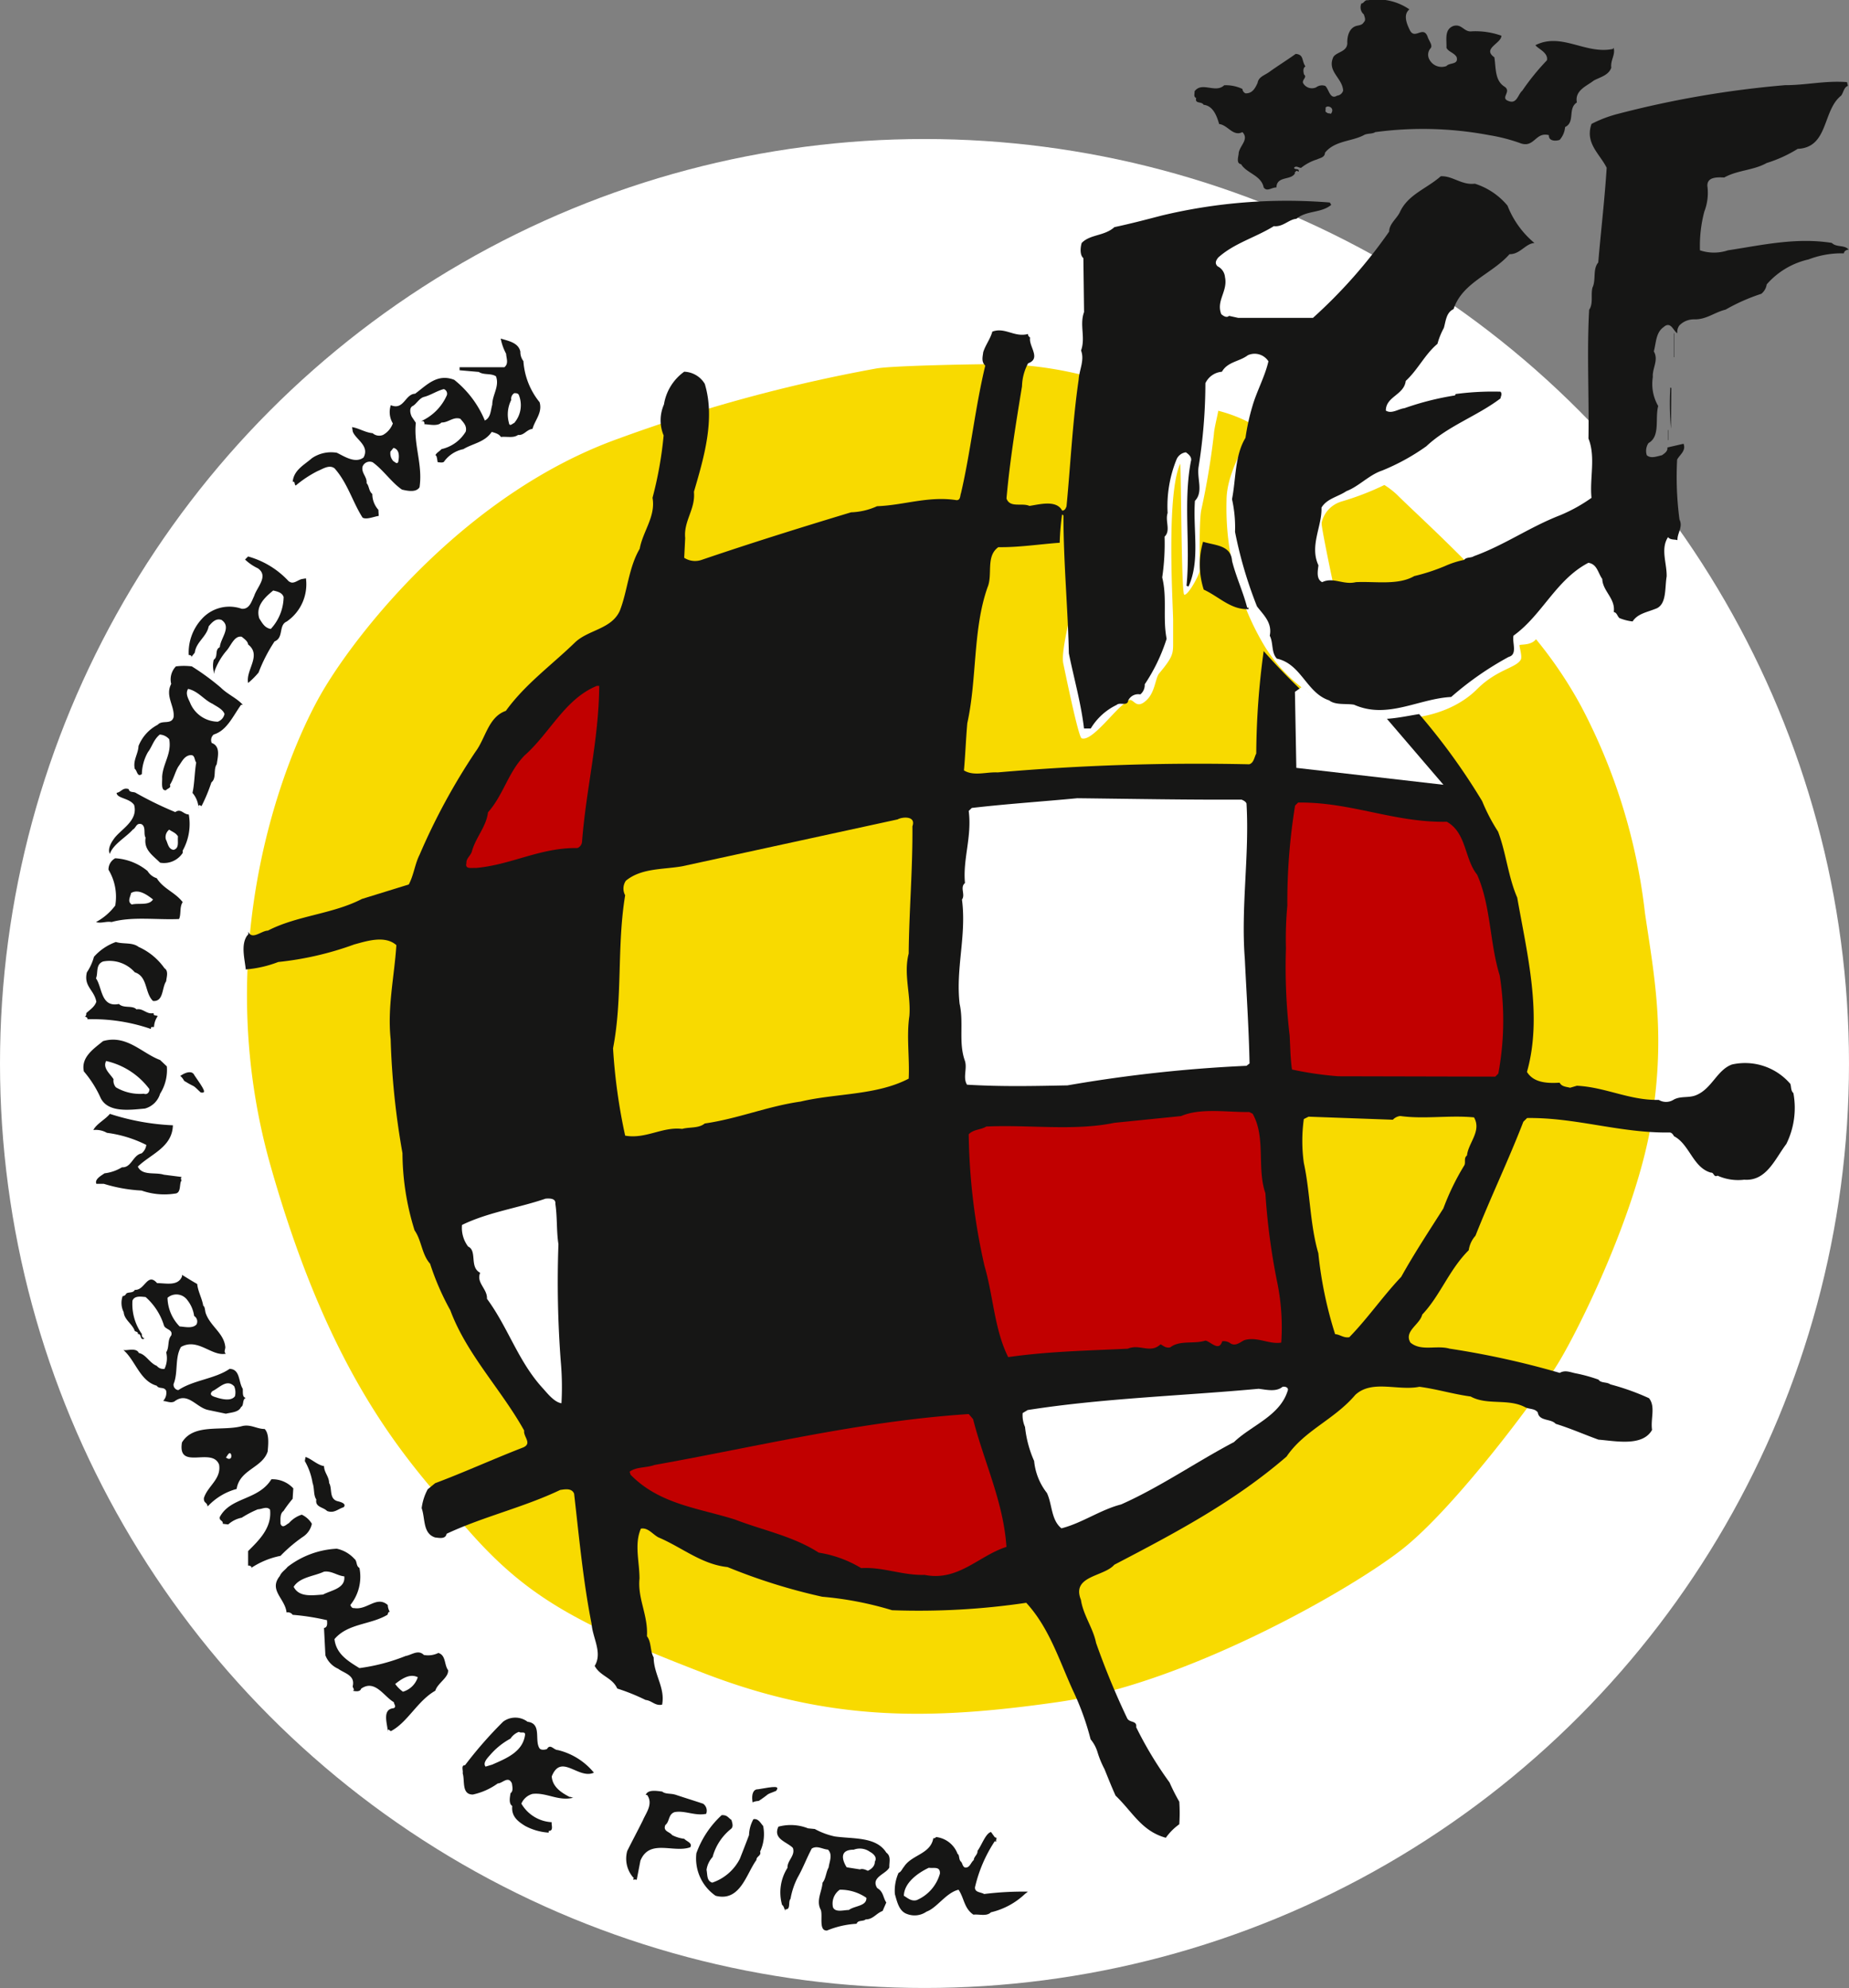 <svg xmlns="http://www.w3.org/2000/svg" width="133" height="143" viewBox="0 0 133 143">
  <rect x="0" y="0" width="133" height="143" fill="#808080" stroke="none"/>
  <g id="fcf" transform="translate(-1079 -4)">
    <circle id="Elipse_1" data-name="Elipse 1" cx="66.5" cy="66.5" r="66.5" transform="translate(1079 14)" fill="#fff"/>
    <g id="Grupo_32" data-name="Grupo 32" transform="translate(1053.564 -30.225)">
      <g id="Grupo_31" data-name="Grupo 31" transform="translate(31.436 34.225)">
        <path id="Trazado_16" data-name="Trazado 16" d="M67.355,48.965a2.051,2.051,0,0,0-1.369,1.5l0,.077c.008.3.423,2.392.84,4.349,1.624.614,4.457.031,6.019-.291.456-.1.82-.17,1.088-.206a15.908,15.908,0,0,0,2.787-.771c-2.361-2.41-4.473-4.326-5.305-5.161a5.841,5.841,0,0,0-.915-.706,19.924,19.924,0,0,1-3.148,1.206" transform="translate(23.08 -12.869)" fill="#f8da00"/>
        <path id="Trazado_17" data-name="Trazado 17" d="M136.556,83.865a41.972,41.972,0,0,0-4.594-14.874,30.488,30.488,0,0,0-3.243-4.818c-.392.5-1.188.33-1.191.446s.209.8.1,1.013c-.3.6-1.722.706-3.14,2.127-1.928,1.926-5.073,2.449-7.8,2.024a11.073,11.073,0,0,1-7.561-5.225,19.386,19.386,0,0,1-2.668-10.368c0-1.931,1.286-3.893,1.949-5.432.08.039.175.082.268.126a7.321,7.321,0,0,1-.67-.343,10.454,10.454,0,0,0-2.145-.8c-.046.353-.286,1.219-.312,1.689a54.51,54.51,0,0,1-.913,5.47c-.162.82-.1,4.331-.1,4.354-.052.3-.812,1.743-1.114,1.722-.227-.015-.219-9.221-.3-9.42-1.013,2.23-.513,10.185-.505,11.24v1.621c0,.794,0,1.013-1.013,2.227-.258.309-.286,1.33-.884,1.9-.843.812-.938-.271-1.371.064l-.281.222c-.882.7-2.333,2.72-3.034,2.47-.235-.082-1.2-4.834-1.315-5.367-.271-1.217,1.261-5.96,1.335-8.074.067-1.869.608-7.535,1.121-12.4a27.01,27.01,0,0,0-6.883-1.078c-1.642,0-7.984.108-9.077.327a111.981,111.981,0,0,0-18.483,5.032C52.014,53.57,44.25,63.2,41.514,67.787S33.2,86.162,37.686,102.019s10.172,21.654,14.328,26.356,7.765,6.672,16.844,10.172,16.295,3.39,25.482,2.078,21.108-8.092,24.825-11.046,9.626-10.827,11.157-13.343,5.576-10.716,6.672-17.169.217-10.719-.438-15.2" transform="translate(-24.233 -18.193)" fill="#f8da00"/>
        <path id="Trazado_18" data-name="Trazado 18" d="M151.309,36.8c-.289.1-.314.461-.485.7-1.359,1.067-.9,3.735-3.127,3.831a9.629,9.629,0,0,1-2.232,1.018c-.946.534-2.109.51-3.055,1.044-.508-.026-1.237-.049-1.212.606a3.735,3.735,0,0,1-.219,1.843,9.607,9.607,0,0,0-.314,2.789,3.173,3.173,0,0,0,2.011,0c2.4-.363,4.875-.946,7.471-.534.34.34.92.121,1.212.485-.144,0-.338.1-.338.266a6.617,6.617,0,0,0-2.547.438,5.63,5.63,0,0,0-3.008,1.794,1.066,1.066,0,0,1-.387.678,13.791,13.791,0,0,0-2.573,1.139c-.822.2-1.382.727-2.279.7a1.434,1.434,0,0,0-1.041.436.762.762,0,0,0-.147.559c-.266-.1-.459-.923-.993-.436-.559.387-.534,1.139-.7,1.745.363.629-.121,1.212-.072,1.843a3.158,3.158,0,0,0,.387,2.086c-.242.9.17,2.181-.7,2.666a1.014,1.014,0,0,0-.121.874c.291.266.753.072,1.09,0,.173-.121.438-.291.389-.557l1.165-.268c.193.51-.268.776-.461,1.139a23.286,23.286,0,0,0,.17,4.318c.266.534-.17.969-.147,1.477-.217-.072-.508,0-.678-.217-.557.848-.072,1.892-.1,2.836-.144.825.026,2.062-.825,2.328-.606.245-1.261.34-1.624.9a3.506,3.506,0,0,1-.946-.242c-.168-.144-.168-.387-.41-.436.144-.969-.8-1.5-.825-2.377-.317-.436-.363-1.067-1-1.163-2.328,1.212-3.323,3.759-5.383,5.238-.121.459.314,1.356-.34,1.526a22.578,22.578,0,0,0-4.145,2.887c-2.354.121-4.583,1.624-6.986.557-.557-.1-1.333.049-1.794-.314C112.365,80.473,112,78.388,110.23,78c-.412-.436-.242-1.139-.51-1.647.2-.946-.485-1.529-.92-2.111a30.38,30.38,0,0,1-1.578-5.359,9.264,9.264,0,0,0-.217-2.351c.291-1.48.193-3.13.969-4.413a15.658,15.658,0,0,1,.485-2.23c.314-1.116.9-2.134,1.165-3.274a1.177,1.177,0,0,0-1.48-.438c-.606.461-1.454.461-1.866,1.188a1.44,1.44,0,0,0-1.188.825,38.246,38.246,0,0,1-.485,5.991c-.147.848.363,1.817-.268,2.472-.147,2.111.387,4.292-.461,6.159l-.144-.049c.291-2.957-.242-6.037.314-8.948.1-.289-.144-.508-.363-.655a.849.849,0,0,0-.678.534,8.947,8.947,0,0,0-.632,3.833c-.193.58.242,1.261-.219,1.7a16.725,16.725,0,0,1-.17,2.934c.366,1.48.026,2.91.317,4.413a12.825,12.825,0,0,1-1.575,3.274.884.884,0,0,1-.317.727.794.794,0,0,0-.871.438c-.049.436-.608.1-.825.314a4.388,4.388,0,0,0-1.869,1.7h-.485c-.217-1.841-.727-3.612-1.09-5.406-.072-3.274-.389-6.548-.389-9.92l-.1-.072a18.863,18.863,0,0,0-.17,2.037c-1.431.1-2.934.34-4.413.317-.923.655-.389,1.964-.776,2.885-1.067,3.008-.753,6.6-1.457,9.773-.1,1.116-.144,2.328-.242,3.4.7.436,1.624.1,2.426.144a166.607,166.607,0,0,1,18.092-.583c.338-.1.363-.508.508-.773a56.184,56.184,0,0,1,.534-7.373c.825.946,1.7,1.843,2.57,2.691a9.792,9.792,0,0,1-.121,2.812c.632.8-.655,2.521.9,2.642,2.668-.121,4.973.608,7.422.972.193.023.363-.193.412-.34a15.046,15.046,0,0,0-2.328-3.71v-.193c.8-.049,1.552-.219,2.328-.34A45.765,45.765,0,0,1,125,88.256a13.148,13.148,0,0,0,1.139,2.183c.583,1.526.727,3.248,1.382,4.754.7,4,1.843,8.51.7,12.536.485.8,1.5.825,2.351.776.147.291.485.291.753.363l.485-.144c2.062.1,3.808,1.067,5.893,1.018a1.012,1.012,0,0,0,1.044,0c.531-.317,1.137-.1,1.7-.366,1.09-.482,1.457-1.794,2.521-2.181a4.288,4.288,0,0,1,4.2,1.4c.072.219.023.487.217.655a5.855,5.855,0,0,1-.508,3.663c-.825,1.09-1.431,2.691-3.032,2.57a3.592,3.592,0,0,1-1.915-.291c-.291.147-.242-.242-.485-.219-1.286-.363-1.529-2.037-2.645-2.617-.072-.124-.168-.268-.314-.268-3.588.049-6.741-1.09-10.257-1.041l-.268.266c-1.067,2.763-2.351,5.432-3.444,8.2a1.973,1.973,0,0,0-.485,1.041c-1.431,1.431-2.037,3.248-3.346,4.632-.17.727-1.333,1.188-.848,2.013.776.652,1.866.168,2.812.436a61.29,61.29,0,0,1,7.93,1.745c.412-.242.8-.023,1.237.049a11.339,11.339,0,0,1,1.552.436c.17.266.583.147.848.34A17.332,17.332,0,0,1,137,131.2c.485.608.1,1.48.219,2.281-.681,1.212-2.6.8-3.857.7-1.067-.387-1.988-.8-3.078-1.139-.34-.387-1.188-.168-1.286-.822-.219-.291-.606-.219-.9-.366-1.214-.655-2.74-.119-3.929-.776-1.261-.17-2.426-.534-3.686-.7-1.529.314-3.4-.534-4.607.58-1.529,1.8-3.663,2.547-4.947,4.439-3.784,3.274-8.077,5.53-12.392,7.783-.753.874-3.1.776-2.4,2.524.168,1.114.871,2.011,1.09,3.1a55.3,55.3,0,0,0,2.23,5.406c.17.366.727.147.655.657a27.135,27.135,0,0,0,2.4,3.975,14.474,14.474,0,0,0,.7,1.382,11.776,11.776,0,0,1,0,1.624,4.129,4.129,0,0,0-.969.972c-1.745-.485-2.377-1.843-3.614-3.032-.266-.583-.534-1.261-.8-1.915a6.825,6.825,0,0,1-.485-1.165,2.627,2.627,0,0,0-.51-.969,19.337,19.337,0,0,0-1.261-3.493c-1-2.181-1.7-4.509-3.369-6.329a52.7,52.7,0,0,1-9.654.534,24.426,24.426,0,0,0-5.019-.969,41.758,41.758,0,0,1-6.813-2.134c-1.866-.193-3.3-1.431-4.97-2.135-.415-.217-.753-.727-1.263-.629-.485,1.116-.1,2.377-.1,3.588-.147,1.454.629,2.642.534,4.148.338.436.217,1.067.485,1.526,0,1.214.848,2.183.606,3.4-.508.1-.727-.291-1.188-.34a14.886,14.886,0,0,0-2.037-.822c-.363-.8-1.214-.874-1.624-1.627.58-.946-.147-2.011-.219-3.006-.606-3.055-.9-6.233-1.261-9.386-.17-.41-.655-.314-1-.265-2.642,1.261-5.53,1.915-8.172,3.153-.072.412-.557.291-.825.265-.9-.289-.7-1.356-.969-2.109a3.884,3.884,0,0,1,.436-1.359l.534-.436c2.134-.8,4.194-1.745,6.329-2.57.678-.291,0-.776.075-1.214-1.627-2.934-4.148-5.5-5.313-8.657a18.714,18.714,0,0,1-1.454-3.346c-.606-.678-.606-1.673-1.116-2.4a18.866,18.866,0,0,1-.871-5.553,56.01,56.01,0,0,1-.851-8.2c-.242-2.328.268-4.509.412-6.764-.825-.727-2.134-.291-3.032-.049A22.725,22.725,0,0,1,38.4,99.823a8.34,8.34,0,0,1-2.328.534v.072c-.075-.8-.389-1.841.1-2.521.1-.049.072-.17.072-.266.268.629.946-.075,1.408-.075,2.109-1.09,4.656-1.186,6.767-2.279l3.369-1.041c.363-.678.436-1.456.776-2.134a45.674,45.674,0,0,1,4.027-7.419c.727-.972.92-2.5,2.181-2.936,1.382-1.915,3.274-3.274,4.973-4.921.969-.923,2.619-.946,3.225-2.281.557-1.431.632-3.1,1.431-4.46.217-1.237,1.163-2.328.92-3.663a27.375,27.375,0,0,0,.8-4.486,2.838,2.838,0,0,1,.023-2.23A3.588,3.588,0,0,1,67.6,57.362a1.794,1.794,0,0,1,1.48.874C69.853,60.781,69,63.6,68.3,66c.121,1.261-.75,2.086-.629,3.323L67.6,70.747a1.439,1.439,0,0,0,1.263.147c3.563-1.212,7.128-2.328,10.742-3.418a4.89,4.89,0,0,0,1.866-.438c1.941-.072,3.686-.75,5.723-.436.291,0,.242-.315.317-.508.7-3.008,1.018-6.161,1.745-9.167-.291-.291-.193-.606-.147-.972.17-.531.51-.943.655-1.477.923-.34,1.578.436,2.573.17-.026.121.072.193.144.266-.121.606.825,1.5-.144,1.843a3.676,3.676,0,0,0-.438,1.65c-.436,2.666-.874,5.334-1.116,8.074.242.7,1.116.291,1.65.534.7-.1,1.941-.461,2.354.34.193,0,.266-.17.314-.317.291-3.029.436-6.11.874-9.118.046-.7.436-1.4.17-2.083.338-.923-.124-1.843.217-2.766l-.049-3.88c-.266-.217-.217-.776-.121-1.09.606-.632,1.627-.485,2.354-1.139,1.139-.242,2.256-.534,3.369-.825a38.607,38.607,0,0,1,12.126-.946l.1.17c-.73.606-1.771.387-2.5,1-.559.046-.972.606-1.627.531-1.333.825-2.836,1.214-4,2.256-.17.219-.266.412-.049.632a.953.953,0,0,1,.534.776c.219,1.018-.655,1.7-.266,2.668.144.121.387.291.557.121l.655.144h5.383a36.156,36.156,0,0,0,5.481-6.208c0-.534.51-.9.753-1.359.583-1.31,1.915-1.7,2.959-2.619.848-.046,1.5.655,2.449.534a5.02,5.02,0,0,1,2.351,1.578,6.612,6.612,0,0,0,1.941,2.691c-.632.023-1.044.825-1.794.8-1.261,1.431-3.4,2.037-4.027,3.954-.534.242-.557.871-.7,1.356a5.26,5.26,0,0,0-.459,1.142c-.9.75-1.408,1.866-2.281,2.666-.121,1.018-1.431,1.116-1.431,2.134.412.266.9-.121,1.335-.17a20.377,20.377,0,0,1,3.637-.92l.049-.1a20.186,20.186,0,0,1,3.225-.17c.144.17.023.317,0,.485-1.7,1.286-3.759,1.964-5.336,3.444a15.513,15.513,0,0,1-3.176,1.745c-.946.314-1.673,1.142-2.57,1.48-.606.412-1.408.534-1.794,1.188.049,1.335-.874,2.74-.219,4.148-.049.41-.17.992.268,1.212.8-.389,1.526.219,2.423,0,1.382-.072,3.032.242,4.2-.436a14.1,14.1,0,0,0,2.23-.73,6.481,6.481,0,0,1,1.359-.436c.17-.219.485-.121.7-.266,2.207-.8,4-2.086,6.182-2.936a11.444,11.444,0,0,0,2.281-1.261c-.147-1.382.315-2.934-.219-4.266.049-3.055-.121-6.233.049-9.265.315-.436.1-1.09.242-1.6.266-.559,0-1.31.412-1.8.193-2.279.461-4.509.606-6.813-.51-1.018-1.575-1.771-1.09-3.153a8.923,8.923,0,0,1,1.915-.727,71.29,71.29,0,0,1,12-2.06c1.552,0,2.887-.34,4.462-.219Z" transform="translate(-24.385 -30.624)" fill="#161615"/>
        <path id="Trazado_19" data-name="Trazado 19" d="M77.9,34.9c-.485.389-.17,1.09.049,1.529.363.655.946-.389,1.261.436.072.266.387.606.219.825a.7.7,0,0,0-.1.8.993.993,0,0,0,1.237.485c.217-.266.9-.072.727-.655-.2-.315-.583-.363-.727-.655.023-.58-.17-1.333.508-1.575.606-.17.753.461,1.31.389a5.533,5.533,0,0,1,2.134.315c0,.557-1.408.92-.508,1.552.121.75.023,1.673.727,2.109.557.363-.363.825.314,1.044.583.217.655-.485.969-.753a17.118,17.118,0,0,1,1.771-2.183c.121-.557-.681-.848-.825-1.09,1.892-.946,3.614.7,5.6.268-.023-.049,0-.049.023-.075.147.487-.242.9-.168,1.431-.2.559-.825.681-1.261.923-.487.387-1.384.7-1.214,1.575-.678.438-.1,1.408-.848,1.771a1.592,1.592,0,0,1-.389.92c-.289.1-.8.1-.776-.338-.992-.268-1.041.992-2.109.557a12.509,12.509,0,0,0-2.181-.557,25.674,25.674,0,0,0-8.2-.219c-.219.147-.583.072-.825.219-.874.461-2.086.387-2.789,1.261-.023.34-.315.363-.58.485a3.483,3.483,0,0,0-1.142.606c-.17,0-.363-.193-.508,0,.072.17.387,0,.338.268-.072,0-.1-.075-.168-.049l-.124.121.026.049c-.291.534-1.31.17-1.335,1.018-.363,0-.678.338-.92,0-.17-.874-1.237-1.018-1.624-1.673-.389-.049-.17-.583-.17-.825.1-.534.753-.969.268-1.48-.681.34-1.044-.508-1.676-.583-.168-.583-.436-1.31-1.114-1.382-.147-.266-.655-.049-.534-.485-.219-.1-.1-.314-.121-.485.534-.727,1.5.17,2.132-.436a2.758,2.758,0,0,1,1.312.266.372.372,0,0,0,.217.314c.485.026.7-.363.874-.75.072-.438.485-.534.825-.776.606-.438,1.31-.874,1.915-1.31.606.049.412.485.7.9-.2.121-.147.412-.1.583.242.193-.147.363-.072.606a.724.724,0,0,0,.946.315.7.7,0,0,1,.655-.1c.266.242.338,1.018.848.7a.513.513,0,0,0,.436-.363c-.049-.92-1.188-1.382-.7-2.426.245-.363.972-.363,1-.969-.023-.534.147-1.116.655-1.261.193-.049.412-.049.534-.268.17-.144.049-.387,0-.557a.666.666,0,0,1-.17-.8c.147.049.219-.268.461-.219A4.058,4.058,0,0,1,77.9,34.9m2.4,5.189c.1.1-.049.268.121.315-.144.075-.338.219-.508.1-.17-.023-.291-.193-.363-.315-.1-.559.58-.242.75-.1m-8.437,1.892c.046.121-.075.291.1.338.072.1.2.026.268.1a.346.346,0,0,0,.121-.266c0-.245-.389-.363-.485-.17m-2.086-.268a.526.526,0,0,1-.219.438c-.268.046-.534-.049-.485-.34,0-.2,0-.389.17-.438a.588.588,0,0,1,.534.34" transform="translate(17.48 -34.225)" fill="#161615"/>
        <rect id="Rectángulo_22" data-name="Rectángulo 22" width="0.024" height="1.721" transform="translate(114.412 23.974)" fill="#161615"/>
        <path id="Trazado_20" data-name="Trazado 20" d="M75.793,48a19.905,19.905,0,0,1-.049-2.959l.072.026Z" transform="translate(38.402 -17.161)" fill="#161615"/>
        <rect id="Rectángulo_23" data-name="Rectángulo 23" width="0.024" height="0.727" transform="translate(113.976 30.934)" fill="#161615"/>
        <path id="Trazado_21" data-name="Trazado 21" d="M64.907,50.72c.291,1.165.8,2.232,1.09,3.372h.1v.1c-1.261.072-2.16-.92-3.225-1.4a5.9,5.9,0,0,1-.049-3.444c.825.268,2.013.219,2.086,1.382" transform="translate(17.714 -10.378)" fill="#161615"/>
        <path id="Trazado_22" data-name="Trazado 22" d="M51.687,53.364c-.026,3.857-.946,7.419-1.237,11.229a.528.528,0,0,1-.338.436c-2.645-.049-4.754,1.212-7.3,1.431-.268-.026-.8.121-.678-.34-.026-.34.291-.534.387-.825.266-1.018,1.044-1.794,1.165-2.836C44.8,61.2,45.116,59.621,46.3,58.383c1.843-1.624,2.91-4.073,5.212-5.019Z" transform="translate(-14.585 -4.025)" fill="#c10000"/>
        <path id="Trazado_23" data-name="Trazado 23" d="M76.174,56.592c.144.049.338.147.387.291.219,3.735-.412,7.419-.121,11.18.121,2.5.291,5.042.34,7.517l-.219.168a101.989,101.989,0,0,0-12.877,1.408c-2.521.049-4.7.1-7.226-.049-.315-.508.023-1.139-.147-1.7-.485-1.335-.072-2.717-.387-4.122-.291-2.57.51-4.924.17-7.494.266-.363-.17-.874.217-1.188-.168-1.722.51-3.323.268-5.189L56.8,57.2c2.5-.291,5.068-.459,7.589-.7,3.929.046,8,.121,11.786.1" transform="translate(7.101 0.918)" fill="#fff"/>
        <path id="Trazado_24" data-name="Trazado 24" d="M76.59,58c1.431.8,1.261,2.668,2.183,3.808.993,2.23.9,4.924,1.624,7.249a20.853,20.853,0,0,1-.1,7.058l-.217.219-11.3-.026a24.684,24.684,0,0,1-3.323-.485c-.121-.8-.121-1.624-.17-2.449a42.134,42.134,0,0,1-.266-6.282,25.534,25.534,0,0,1,.1-3.055,43.421,43.421,0,0,1,.557-7.2l.217-.217c3.808-.049,6.914,1.454,10.7,1.382" transform="translate(21.478 1.11)" fill="#c10000"/>
        <path id="Trazado_25" data-name="Trazado 25" d="M67.748,57.653c.026,3.1-.242,6.135-.268,9.167-.387,1.5.17,2.959.049,4.486-.217,1.48.026,3.032-.049,4.511-2.325,1.212-5.212,1.041-7.783,1.65-2.377.338-4.511,1.235-6.888,1.575-.436.363-1.09.242-1.624.389-1.431-.17-2.619.75-4.1.485a40.918,40.918,0,0,1-.871-6.282c.7-3.612.266-7.347.871-11.008a1.007,1.007,0,0,1,.049-1.044c1.116-.92,2.668-.8,4.05-1.041l15.5-3.372c.34-.193,1.333-.266,1.067.485" transform="translate(-8.117 1.773)" fill="#f8da00"/>
        <path id="Trazado_26" data-name="Trazado 26" d="M76.562,65.419c.969,1.7.291,3.906.92,5.723a47.579,47.579,0,0,0,.825,6.282,16.136,16.136,0,0,1,.315,4.46c-.871.147-1.745-.459-2.668-.17-.289.147-.629.461-.993.219a.806.806,0,0,0-.583-.144c-.242.776-.825.023-1.212-.049-.8.266-1.843-.049-2.524.485-.314.072-.485-.1-.7-.219-.753.7-1.48-.049-2.354.317-2.959.144-5.723.193-8.608.606-1-2.013-1.067-4.39-1.7-6.548A45.1,45.1,0,0,1,56.142,66.9c.34-.363.874-.315,1.261-.557,3.055-.147,6.306.338,9.216-.268l4.8-.485c1.4-.606,3.346-.266,4.9-.291Z" transform="translate(7.539 14.692)" fill="#c10000"/>
        <path id="Trazado_27" data-name="Trazado 27" d="M77.8,65.465c.557.992-.412,1.817-.508,2.74-.268.193-.049.534-.219.75a17.787,17.787,0,0,0-1.48,3.057c-1.09,1.719-2.086,3.222-3.032,4.921-1.333,1.408-2.426,3.006-3.733,4.341-.412.072-.655-.193-1.021-.219A28.745,28.745,0,0,1,66.6,75.235c-.606-2.06-.583-4.388-1.044-6.5a11.53,11.53,0,0,1,0-3.153l.34-.17,6.063.219a.871.871,0,0,1,.534-.268c1.7.242,3.539-.072,5.31.1" transform="translate(22.229 14.914)" fill="#f8da00"/>
        <path id="Trazado_28" data-name="Trazado 28" d="M48.735,68.065c.144,1,.072,1.964.219,2.887a75.678,75.678,0,0,0,.168,8.437,20.646,20.646,0,0,1,.049,3.006c-.485-.072-.946-.629-1.307-1.041-1.8-1.941-2.5-4.364-4.052-6.476.049-.7-.8-1.163-.485-1.866-.8-.412-.193-1.575-.871-1.892a2.232,2.232,0,0,1-.438-1.552c1.892-.92,4.027-1.212,6.014-1.892.317-.023.753-.023.7.389" transform="translate(-14.785 18.545)" fill="#fff"/>
        <path id="Trazado_29" data-name="Trazado 29" d="M76.728,73.141c-.531,1.869-2.619,2.547-3.88,3.759-2.715,1.431-5.334,3.251-8.123,4.488-1.5.387-2.789,1.333-4.292,1.719-.75-.606-.655-1.719-1.044-2.544a4.4,4.4,0,0,1-.92-2.3,8.119,8.119,0,0,1-.655-2.449,2.056,2.056,0,0,1-.17-1l.363-.217c5.408-.851,11.131-1.021,16.612-1.529.583.072,1.261.242,1.722-.144.17-.026.387.023.387.217" transform="translate(9.917 26.83)" fill="#fff"/>
        <path id="Trazado_30" data-name="Trazado 30" d="M71.385,74.046c.776,3.055,2.183,5.939,2.4,9.19-1.988.629-3.467,2.5-5.89,2.013-1.6.046-2.983-.583-4.56-.487a8.437,8.437,0,0,0-3.055-1.114c-1.843-1.188-4-1.6-6.014-2.377-2.6-.825-5.432-1.09-7.517-3.225l-.072-.219c.482-.363,1.212-.266,1.794-.485,7.468-1.333,14.815-3.153,22.6-3.661Z" transform="translate(-7.39 28.036)" fill="#c10000"/>
        <path id="Trazado_31" data-name="Trazado 31" d="M65.342,59.215l10.582,1.217-4.078-4.759s-3.921-.356-6.1-2.281l-.505.356Z" transform="translate(21.904 -3.981)" fill="#fff"/>
        <path id="Trazado_32" data-name="Trazado 32" d="M44.868,52.55c-.1.193-.242-.023-.338-.049a.826.826,0,0,1-.219-.7l.219-.266c.459.121.412.655.338,1.018m8.687-4.8a1.961,1.961,0,0,1-.34,1.988c-.17.072-.338.291-.387-.023A2.3,2.3,0,0,1,53,48.085a.472.472,0,0,1,.217-.485c.147,0,.268,0,.34.147m.1-3.155a1.054,1.054,0,0,0,.217.7,5.244,5.244,0,0,0,1.165,2.959c.219.753-.34,1.286-.51,1.918-.436.049-.606.485-1.041.436-.34.242-.779.1-1.237.144-.121-.217-.412-.289-.655-.363-.51.753-1.361.828-2.039,1.24a2.265,2.265,0,0,0-1.408.92c-.121.072-.291.023-.436.023-.049-.168-.049-.485-.17-.508.1-.193.291-.268.436-.436a2.729,2.729,0,0,0,1.748-1.263c.1-.412-.17-.655-.389-.92-.51-.173-.874.289-1.359.266-.266.291-.848.144-1.237.121a.187.187,0,0,0-.072-.219h-.147a3.652,3.652,0,0,0,1.846-1.866.354.354,0,0,0-.219-.438c-.485.121-.946.438-1.408.559-.34.072-.583.534-.825.655-.291.144-.17.583-.072.776l.291.436c-.17,1.6.51,3.008.266,4.635-.242.389-.848.266-1.261.17-.727-.485-1.359-1.433-2.111-1.967a.546.546,0,0,0-.727.317c-.1.461.34.727.291,1.188.193.193.144.557.412.776a1.7,1.7,0,0,0,.436,1.139l.026.438c-.34.049-.9.291-1.165.121-.727-1.142-1.067-2.475-2.013-3.542-.389-.291-.851.049-1.214.193a8.173,8.173,0,0,0-1.578,1.044c-.121-.072-.023-.317-.219-.268.075-.848.828-1.212,1.384-1.7a2.446,2.446,0,0,1,1.794-.389c.51.242,1.312.8,1.918.34.461-.851-.583-1.31-.776-1.869l-.049-.315c.485.072.946.387,1.48.436a.712.712,0,0,0,.753.121,1.57,1.57,0,0,0,.7-.825,1.578,1.578,0,0,1-.147-1.31c.949.387,1.021-.8,1.748-.825.825-.606,1.578-1.48,2.815-1A7.331,7.331,0,0,1,51.1,49.568c.438-.219.412-.73.534-1.142,0-.7.534-1.31.268-2.037-.363-.242-.874-.075-1.237-.317l-1.382-.121v-.219h3.225c.317-.266.144-.606.121-.969a3.88,3.88,0,0,1-.387-1.09c.557.17,1.261.291,1.408.92" transform="translate(-22.225 -19.318)" fill="#161615" fill-rule="evenodd"/>
        <path id="Trazado_33" data-name="Trazado 33" d="M46.515,83.392c-.168,1.237-1.382,1.7-2.354,2.134l-.485.147c-.219-.268.147-.632.317-.825a5.176,5.176,0,0,1,1.477-1.191,1.23,1.23,0,0,1,.608-.485c.144.124.461-.072.436.219m.17-.946c1.067.121.485,1.335.874,1.915.121.147.389.1.534.049.242-.412.485.072.776.072a4.8,4.8,0,0,1,2.6,1.627c-1.116.51-2.354-1.431-3.032.268.049.776.727,1.188,1.286,1.48.1-.026.17.072.291.046-1.093.291-1.941-.387-2.962-.266a1.218,1.218,0,0,0-.8.7,2.687,2.687,0,0,0,2.183,1.335c-.049.168.17.629-.219.629v.121a4.123,4.123,0,0,1-1.7-.485c-.508-.315-1-.681-.92-1.431-.268-.17-.17-.632-.124-.923.219-.144.124-.485.1-.7-.266-.583-.678,0-1.018,0a4.784,4.784,0,0,1-1.794.8c-.828,0-.559-1-.73-1.529.049-.193-.144-.583.17-.583a29.579,29.579,0,0,1,2.74-3.13,1.458,1.458,0,0,1,1.748,0" transform="translate(-14.748 41.404)" fill="#161615" fill-rule="evenodd"/>
        <path id="Trazado_34" data-name="Trazado 34" d="M55.8,88.187s-.864-1.266.505-1.266a1.239,1.239,0,0,1,1.165.152s.608.3.353.709c0,0,.052.4-.505.657,0,0-.356-.2-.557-.1Zm1.418,2.2c.023.606-.848.557-1.261.871-.366,0-.972.2-1.142-.193A1.216,1.216,0,0,1,55.3,89.8a3.3,3.3,0,0,1,1.918.583m-3.712-4.95a5.318,5.318,0,0,0,1.431.534c1.335.193,2.985,0,3.712,1.163.366.268.2.681.219,1.07-.242.485-1.359.7-.874,1.48.461.266.412.678.655,1.041l-.266.608c-.461.17-.681.606-1.214.606-.193.17-.557.023-.655.315a6.526,6.526,0,0,0-2.135.487c-.606.023-.291-1.044-.438-1.482-.363-.655.075-1.31.124-1.964.242-.291.242-.75.436-1.09.049-.412.315-.923-.049-1.286-.387-.026-.776-.317-1.165-.075-.387.73-.629,1.408-1.018,2.088a5.448,5.448,0,0,0-.51,1.529c-.193.219.049.8-.387.753v.121c-.049-.147-.1-.366-.219-.438a3.3,3.3,0,0,1,.389-2.668c-.026-.534.58-.874.387-1.431-.412-.438-1.457-.632-1.041-1.529a3.384,3.384,0,0,1,2.134.121Z" transform="translate(-0.897 46.132)" fill="#161615" fill-rule="evenodd"/>
        <path id="Trazado_35" data-name="Trazado 35" d="M57.332,88.33a2.932,2.932,0,0,1-1.676,1.915c-.387.1-.629-.144-.92-.315.023-.92.969-1.624,1.794-2.013.363.049.825-.121.8.412m3.954-2.6c.242.023.023.17.1.314a.121.121,0,0,1-.1-.049,10.117,10.117,0,0,0-1.431,3.325c-.026.387.436.34.655.485a22.46,22.46,0,0,1,3.153-.17l-.219.17A5.313,5.313,0,0,1,61,91.119c-.315.317-.851.121-1.261.17-.681-.461-.657-1.188-1.07-1.794-.9.217-1.552,1.31-2.3,1.575a1.5,1.5,0,0,1-1.408.17c-.557-.193-.7-.825-.871-1.431a3.137,3.137,0,0,1,.266-1.529c.193-.072.242-.266.389-.436.557-.874,1.915-.9,2.111-2.062.1.049.144-.049.217-.075a1.875,1.875,0,0,1,1.529,1.214c.147.072.072.363.219.534.147.121.1.314.291.438.363.072.436-.366.655-.534,0-.242.291-.389.266-.657.317-.436.585-1.261.972-1.359Z" transform="translate(4.279 46.437)" fill="#161615" fill-rule="evenodd"/>
        <path id="Trazado_36" data-name="Trazado 36" d="M50.089,84.469c.655.219,1.359.436,2.013.655a.618.618,0,0,1,.217.727c-.8.17-1.552-.266-2.279-.121-.461.17-.34.681-.655.923-.2.461.315.485.485.727a2.6,2.6,0,0,0,.874.268c.168.193.606.289.436.606-1.212.436-2.936-.632-3.591.969l-.266,1.384c-.049-.049-.17-.023-.245-.023-.046-.075.1-.1,0-.147a2.064,2.064,0,0,1-.436-1.915c.363-.73.753-1.457,1.116-2.186.219-.534.776-1.188.315-1.843h-.1c.144-.412.8-.291,1.188-.242.219.193.606.121.923.219" transform="translate(-7.524 44.622)" fill="#161615"/>
        <path id="Trazado_37" data-name="Trazado 37" d="M51.087,85.217c.049.217.17.485-.046.655a3.871,3.871,0,0,0-1.312,2.013,1.726,1.726,0,0,0-.436.923c.072.338,0,.8.412.92a3.469,3.469,0,0,0,1.988-1.722c.219-.559.438-1.116.657-1.7a2.484,2.484,0,0,1,.315-1.139c.363-.075.534.315.7.485a2.96,2.96,0,0,1-.219,1.843c.1.317-.266.317-.266.608-.73.993-1.165,3.032-2.936,2.57a3.263,3.263,0,0,1-1.382-3.057,6.865,6.865,0,0,1,1.817-2.74c.389-.026.461.17.7.34" transform="translate(-4.471 45.694)" fill="#161615"/>
        <path id="Trazado_38" data-name="Trazado 38" d="M41.2,52.687a3.455,3.455,0,0,1-.923,2.281c-.438-.075-.606-.412-.825-.753-.291-.9.412-1.529,1-2.013.291.072.655.144.753.485m.387-1.139c.314.242.606-.1.923-.17l.291-.049a3.254,3.254,0,0,1-1.384,3.106c-.606.266-.193,1.163-.874,1.431A11.393,11.393,0,0,0,39.4,58.1a5.6,5.6,0,0,1-.753.753c-.193-.923,1-1.99,0-2.766-.023-.242-.291-.412-.461-.559-.534-.1-.776.655-1.09,1a4.789,4.789,0,0,0-.874,1.505v.168a1.794,1.794,0,0,1-.049-1.018c.34-.219.049-.727.436-.9.049-.655.874-1.457.124-1.964-.412-.147-.7.193-.923.461-.144.75-.9,1.116-1,1.892l-.266.338c.1-.168-.17-.168-.17-.168a3.566,3.566,0,0,1,.923-2.573,2.667,2.667,0,0,1,2.885-.753c.559.049.7-.508.9-.92.193-.632,1.067-1.433.266-1.99a3.492,3.492,0,0,1-.923-.632l.219-.219a6.233,6.233,0,0,1,2.936,1.8" transform="translate(-26.799 -9.726)" fill="#161615" fill-rule="evenodd"/>
        <path id="Trazado_39" data-name="Trazado 39" d="M38.518,55.557c.268.173.7.366.825.706a.751.751,0,0,1-.485.557,2.181,2.181,0,0,1-1.99-1.359c-.121-.291-.363-.655-.144-1,.753.17,1.139.8,1.794,1.09M36.989,52.84a17.72,17.72,0,0,1,2.088,1.529c.485.487,1.188.776,1.578,1.237h-.121c-.608.851-1.021,1.846-1.967,2.137a.521.521,0,0,0-.144.606c.655.242.436,1,.363,1.529-.268.387,0,1-.387,1.31a11.971,11.971,0,0,1-.706,1.7l-.17-.075c-.1.075-.046.2-.046.294a1.823,1.823,0,0,0-.438-1.165c.147-.632.147-1.482.268-2.183-.147-.193-.075-.559-.412-.534-.461.049-.632.508-.874.825-.242.41-.34.9-.606,1.31.121.242-.219.268-.268.387-.412.075-.266-.606-.291-.946.049-.969.7-1.673.51-2.717a.961.961,0,0,0-.681-.338c-.459.387-.534.848-.848,1.261a3.323,3.323,0,0,0-.438,1.578c-.338.266-.338-.268-.508-.366-.147-.629.242-1.065.266-1.647A2.95,2.95,0,0,1,34.54,57.04c.315-.366.969.023,1.139-.536.1-.8-.629-1.526-.17-2.4a1.346,1.346,0,0,1,.34-1.263,4.679,4.679,0,0,1,1.139,0" transform="translate(-29.194 -4.907)" fill="#161615" fill-rule="evenodd"/>
        <path id="Trazado_40" data-name="Trazado 40" d="M37.111,59.663c-.049.363.121.848-.317.969-.387-.049-.412-.485-.557-.753a.681.681,0,0,1,.242-.7c.242.168.461.217.632.485m-3.034-3.13a25.6,25.6,0,0,0,2.838,1.382c.412-.291.583.17.972.17a3.917,3.917,0,0,1-.438,2.6v.17a1.612,1.612,0,0,1-1.624.7c-.534-.534-1.188-.923-1.044-1.8-.17-.266.049-.776-.291-.969-.387-.121-.387.268-.632.389-.459.534-1.408,1.041-1.65,1.745-.168-.34.075-.776.268-1.044.461-.7,1.794-1.31,1.48-2.472-.34-.51-1.237-.461-1.261-.874.338-.049.436-.412.871-.268.049.268.34.17.51.268" transform="translate(-30.308 0.5)" fill="#161615" fill-rule="evenodd"/>
        <path id="Trazado_41" data-name="Trazado 41" d="M35.887,61.138c-.291.461-1.018.242-1.529.363-.34-.219-.1-.534-.049-.825.536-.315,1.142.121,1.578.461M35.5,59.1a1.177,1.177,0,0,0,.657.51c.485.776,1.31,1,1.866,1.722-.242.34-.1.9-.266,1.214-1.6.072-3.349-.2-4.852.217-.389-.072-.753.121-1.116,0a4.229,4.229,0,0,0,1.382-1.188A3.765,3.765,0,0,0,32.685,59a.916.916,0,0,1,.485-.825,4.024,4.024,0,0,1,2.328.92" transform="translate(-30.881 3.562)" fill="#161615" fill-rule="evenodd"/>
        <path id="Trazado_42" data-name="Trazado 42" d="M36.176,66.784c.023.219-.147.436-.389.34a3.394,3.394,0,0,1-2.013-.461.718.718,0,0,1-.17-.583c-.242-.387-.8-.8-.534-1.31a5.338,5.338,0,0,1,3.106,2.013m.776-2.086.485.459a3.182,3.182,0,0,1-.485,1.967,1.566,1.566,0,0,1-1.093,1.067c-1.09.1-2.645.314-3.179-.753a7.854,7.854,0,0,0-1.212-1.918c-.219-1.018.7-1.624,1.382-2.181,1.7-.487,2.789.871,4.1,1.359" transform="translate(-31.436 11.551)" fill="#161615" fill-rule="evenodd"/>
        <path id="Trazado_43" data-name="Trazado 43" d="M35.389,60.874A4.542,4.542,0,0,1,37.232,62.4c.314.193.147.655.121.944-.314.438-.17,1.482-.946,1.41-.606-.583-.363-1.748-1.31-2.062a2.426,2.426,0,0,0-2.281-.776c-.557.217-.34.825-.51,1.212.461.655.34,2.111,1.65,1.843.34.34.972.075,1.263.389.485-.1.727.389,1.237.266-.049.219.193.147.291.219a1.484,1.484,0,0,0-.266.776c-.075.026-.173-.023-.219.049v.1a12.906,12.906,0,0,0-4.586-.7c.1-.1-.147-.193-.219-.219.1.075.17-.1.147-.219.291-.266.606-.459.727-.822-.147-.851-.923-1.093-.681-2.111a3.818,3.818,0,0,0,.51-1.119,3.822,3.822,0,0,1,1.578-1.067c.534.173,1.188,0,1.65.366" transform="translate(-31.402 7.247)" fill="#161615"/>
        <path id="Trazado_44" data-name="Trazado 44" d="M37.437,66.131c-.049,1.578-1.6,2.062-2.521,2.962.314.678,1.261.387,1.866.583l1.31.168c-.121,0-.072.291,0,.219-.242.17,0,.946-.508.972a4.969,4.969,0,0,1-2.4-.219,11.062,11.062,0,0,1-2.717-.485h-.534c-.147-.34.387-.608.583-.753a3.149,3.149,0,0,0,1.261-.436c.681.046.776-.874,1.408-1a.916.916,0,0,0,.34-.608,8.8,8.8,0,0,0-2.838-.871,1.59,1.59,0,0,0-.972-.2c.219-.436.851-.753,1.191-1.163a17.009,17.009,0,0,0,4.535.822" transform="translate(-31.001 14.823)" fill="#161615"/>
        <path id="Trazado_45" data-name="Trazado 45" d="M37.751,76.115c0,.1.023.219-.1.268s-.193-.049-.291-.072c.1-.1.268-.534.389-.2m2.4-1.866c.34.338.268,1.09.219,1.624-.387,1.188-2.013,1.286-2.232,2.694a4.394,4.394,0,0,0-2.086,1.261c-.049-.338-.291-.217-.268-.606.268-.871,1.263-1.359,1.093-2.4-.485-1.31-3.008.461-2.671-1.6.851-1.408,2.913-.776,4.37-1.188.606-.121,1.018.219,1.575.219" transform="translate(-27.115 28.542)" fill="#161615" fill-rule="evenodd"/>
        <path id="Trazado_46" data-name="Trazado 46" d="M47.014,86.684a1.582,1.582,0,0,1-1.067,1.041,2.428,2.428,0,0,1-.557-.557c.461-.363,1.044-.776,1.624-.485m-5.287-7.257c.1.874-.946,1-1.529,1.312-.753.049-1.725.217-2.111-.559.436-.7,1.454-.753,2.183-1.09.557-.072.946.291,1.457.338m.727-1.261c.219.17.1.51.363.655a3.23,3.23,0,0,1-.655,2.668c.049.1.121.245.268.219.946.17,1.624-.92,2.426-.219a1.021,1.021,0,0,0,.144.487c-.144,0-.121.17-.17.217-1.237.73-2.838.608-3.808,1.748.121,1.067.969,1.578,1.794,2.086a13.863,13.863,0,0,0,3.323-.871c.438-.075.9-.487,1.312-.075a1.673,1.673,0,0,0,1.044-.144c.557.17.41.848.7,1.237.049.534-.75.923-.92,1.48-1.286.727-1.99,2.281-3.2,2.91l-.168-.121c-.075.026-.026.121-.049.17,0-.485-.461-1.624.412-1.7.242-.1.023-.291.023-.436-.7-.389-1.359-1.673-2.354-.969-.072.242-.412.193-.606.144.193-.049,0-.193,0-.315.193-.8-.583-.923-1.044-1.263a1.722,1.722,0,0,1-.92-.969l-.1-1.964c.291-.049.219-.389.219-.559a16.83,16.83,0,0,0-2.477-.389.414.414,0,0,0-.436-.168c-.1-1-1.31-1.6-.485-2.622.121-.291.387-.436.557-.655a6.3,6.3,0,0,1,3.542-1.31,2.39,2.39,0,0,1,1.263.727" transform="translate(-22.963 33.964)" fill="#161615" fill-rule="evenodd"/>
        <path id="Trazado_47" data-name="Trazado 47" d="M37.244,71.618a2.345,2.345,0,0,1,.485,1.139.461.461,0,0,1,.17.606c-.291.317-.825.17-1.212.147a3.045,3.045,0,0,1-.874-2.062.969.969,0,0,1,1.431.17m3.372,6.21a1.146,1.146,0,0,1,.049.7c-.266.363-.874.219-1.237.121-.17-.072-.727-.144-.389-.485.487-.219,1.044-.923,1.578-.34m-2.668-7.375c.049.534.34,1.018.436,1.575.121.049.121.34.17.51.317.946,1.286,1.431,1.408,2.4.049.193-.144.389.049.534-1.018.219-2.013-1.165-3.228-.485-.459.776-.193,1.843-.534,2.668a.389.389,0,0,0,.34.438c1.093-.73,2.622-.8,3.689-1.529.776.023.629.946.946,1.431.023.242-.049.606.217.655-.266.121-.121.557-.338.655-.17.387-.7.387-1.093.485l-1.263-.266c-.871-.17-1.48-1.359-2.449-.608-.266.124-.534-.023-.8-.046a.841.841,0,0,0,.217-.73c-.144-.315-.51-.1-.678-.364-1.214-.34-1.529-1.82-2.4-2.57.242.072.923-.2,1.116.217.51.1.776.727,1.286.923a.607.607,0,0,0,.557.219,1.776,1.776,0,0,0,.121-1.191c.242-.363.072-.871.363-1.212.147-.461-.459-.412-.534-.753a4.484,4.484,0,0,0-1.31-2.013c-.315-.023-.8-.121-.946.266a3.724,3.724,0,0,0,.681,2.4.265.265,0,0,0,.193.317c-.363.193-.193-.366-.485-.317.046-.17-.17-.17-.219-.219-.17-.508-.753-.8-.8-1.359a1.479,1.479,0,0,1-.072-1.163c.1.023.147-.049.219-.1.072-.242.508-.049.655-.34.727.049.9-1.286,1.6-.485.632,0,1.505.242,1.794-.485V69.8c.366.217.7.436,1.093.655" transform="translate(-29.764 21.906)" fill="#161615" fill-rule="evenodd"/>
        <path id="Trazado_48" data-name="Trazado 48" d="M39,75.535c0,.461.363.753.363,1.214.242.387-.023,1.139.606,1.31.2.049.681.17.438.436-.412.121-.681.461-1.191.268-.289-.291-.871-.268-.773-.825-.219-.317-.124-.8-.268-1.188a4.684,4.684,0,0,0-.559-1.578l.049-.291c.389.1.851.583,1.335.655" transform="translate(-21.69 29.925)" fill="#161615"/>
        <path id="Trazado_49" data-name="Trazado 49" d="M40.533,76.156l-.049.753a8.673,8.673,0,0,0-.655.874c-.266.193-.217.583-.217.92.144.389.436.026.606-.046a2.047,2.047,0,0,1,.923-.608,1.673,1.673,0,0,1,.727.655,1.478,1.478,0,0,1-.655.946,10.684,10.684,0,0,0-1.6,1.361,5.891,5.891,0,0,0-2.111.871c.072-.121-.072-.121-.121-.17h-.1V80.67c.776-.776,1.725-1.676,1.578-2.985-.242-.266-.583-.023-.874-.023a7.34,7.34,0,0,0-1.163.606,2.031,2.031,0,0,0-.972.485l-.389-.049c.026-.266-.266-.193-.217-.485.776-1.457,2.763-1.188,3.712-2.717a2.032,2.032,0,0,1,1.575.655" transform="translate(-25.435 30.905)" fill="#161615"/>
        <path id="Trazado_50" data-name="Trazado 50" d="M35.606,65.6c-.7-.668-.25-.26-1.181-.828-.281-.5-.384-.276-.175-.433.325-.206.758-.322.907.028.7,1.011.9,1.317.449,1.232" transform="translate(-27.171 12.983)" fill="#161615"/>
        <path id="Trazado_51" data-name="Trazado 51" d="M51.824,84.365c-.9.351-.34.121-1.25.722-.572.044-.41.232-.464-.023-.049-.384.028-.825.41-.812,1.212-.211,1.573-.258,1.3.113" transform="translate(-1.992 44.455)" fill="#161615"/>
      </g>
    </g>
  </g>
</svg>
